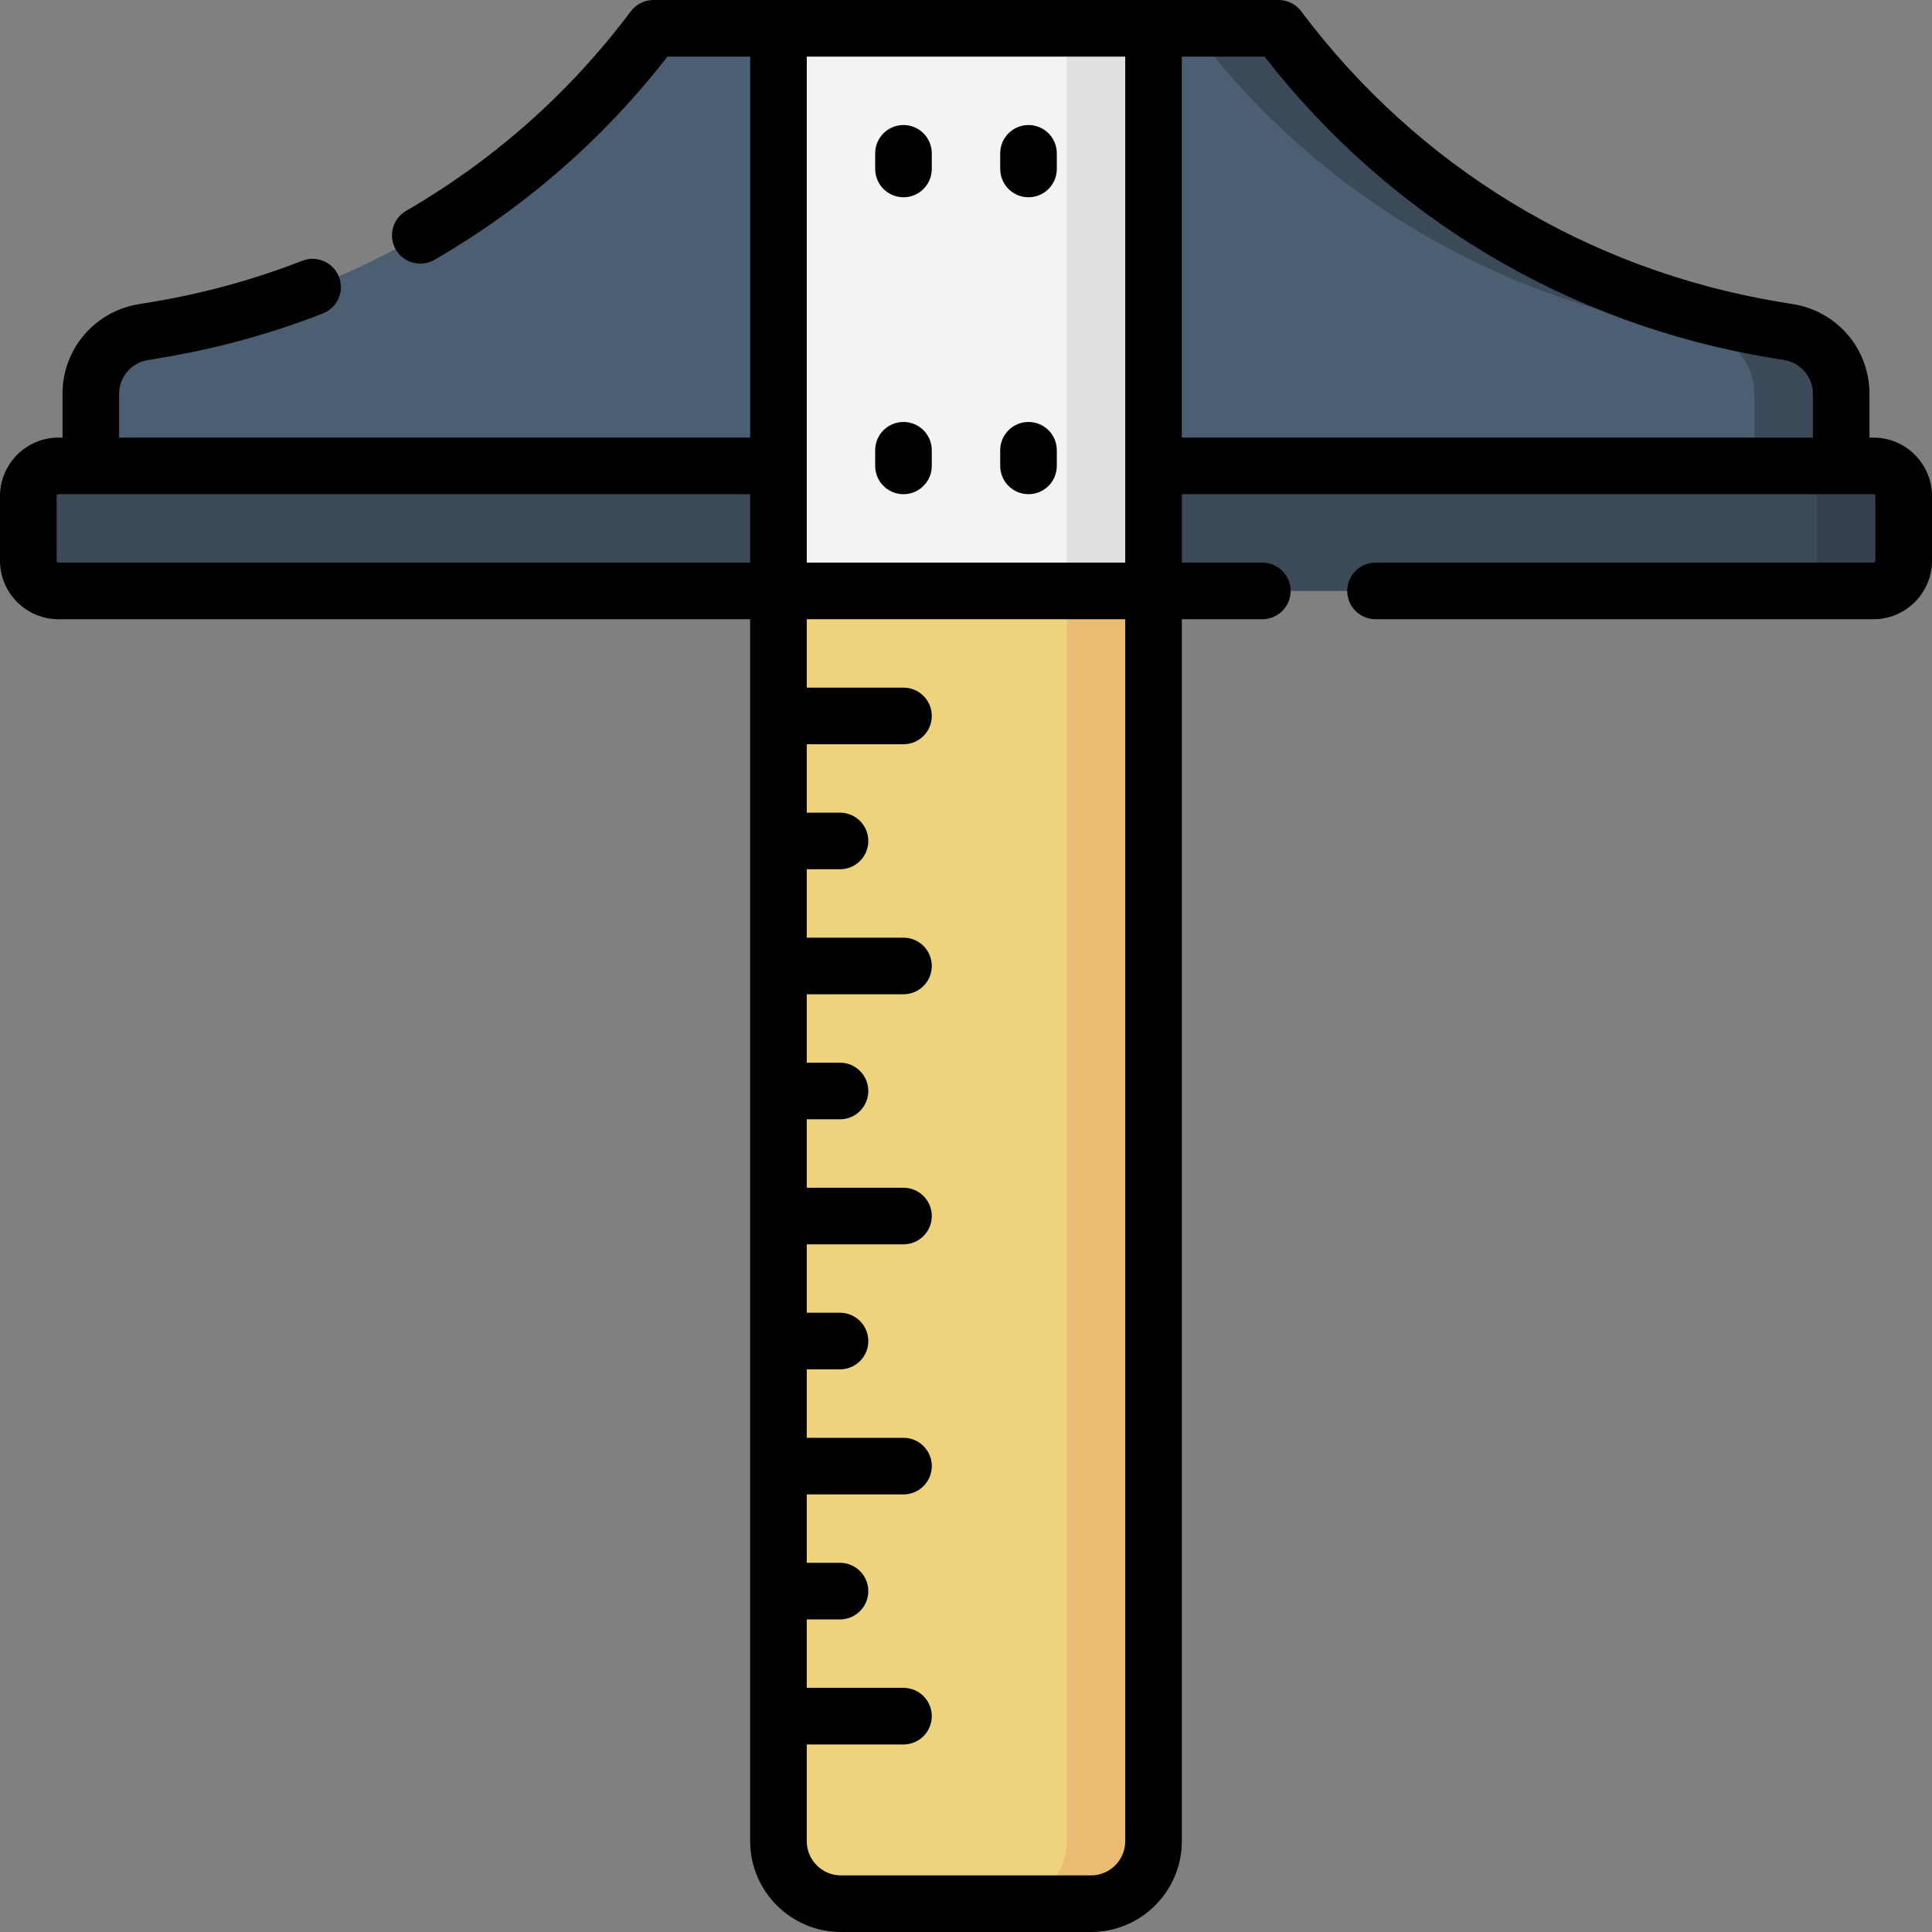 <svg id="Capa_1" enable-background="new 0 0 512 512" height="512" viewBox="0 0 512 512" width="512" xmlns="http://www.w3.org/2000/svg"><rect x="0" y="0" width="512" height="512" fill="#808080" stroke="none"/><g><g><g><path d="m305.7 487.933c0 9.15-7.417 16.567-16.567 16.567h-66.267c-9.15 0-16.567-7.417-16.567-16.567v-347.9h99.4v347.9z" fill="#efd27c"/><path d="m282.7 140.033v347.9c0 9.15-7.417 16.567-16.567 16.567h23c9.149 0 16.567-7.417 16.567-16.567v-347.9z" fill="#eabc73"/></g><path d="m487.933 128.467v-24.099c0-8.098-5.855-15.01-13.843-16.341l-3.851-.642c-51.144-8.524-97.168-35.943-129.005-76.745-1.532-1.964-3.862-3.139-6.353-3.139h-36.681l-42.2 8-42.2-8h-36.681c-2.491 0-4.821 1.175-6.353 3.139-31.838 40.801-77.862 68.22-129.006 76.744l-3.851.642c-7.988 1.331-13.843 8.243-13.843 16.341v24.099h463.867z" fill="#4c5e71"/><path d="m474.09 88.026-3.851-.642c-51.144-8.524-97.168-35.943-129.005-76.745-1.532-1.964-3.862-3.139-6.353-3.139h-23c2.491 0 4.821 1.175 6.353 3.139 31.837 40.802 77.861 68.221 129.005 76.745l3.851.642c7.988 1.331 13.843 8.243 13.843 16.341v24.099h23v-24.099c0-8.098-5.855-15.01-13.843-16.341z" fill="#3c4958"/><path d="m496.5 123.467c4.418 0 8 3.582 8 8v17.133c0 4.418-3.582 8-8 8h-481c-4.418 0-8-3.582-8-8v-17.133c0-4.418 3.582-8 8-8z" fill="#3c4958"/><path d="m496.5 123.467h-23c4.418 0 8 3.582 8 8v17.133c0 4.418-3.582 8-8 8h23c4.418 0 8-3.582 8-8v-17.133c0-4.419-3.582-8-8-8z" fill="#35414e"/><g><path d="m305.7 156.6h-99.4v-141.1c0-4.418 3.582-8 8-8h83.4c4.418 0 8 3.582 8 8z" fill="#f4f2f4"/><path d="m282.7 7.5v149.1h23v-141.1c0-4.418-3.582-8-8-8z" fill="#e2dfe2"/></g></g><g><path d="m496.5 115.967h-1.066v-11.6c0-11.813-8.458-21.797-20.111-23.739l-3.85-.642c-50.778-8.463-95.752-35.803-126.64-76.986-1.416-1.889-3.64-3-6-3h-165.667c-2.361 0-4.583 1.111-6 3-16.177 21.57-36.211 39.359-59.546 52.873-3.585 2.076-4.807 6.665-2.731 10.249 1.391 2.401 3.909 3.743 6.497 3.743 1.275-.001 2.569-.326 3.752-1.011 24-13.899 44.754-32.006 61.738-53.853h21.924v100.967h-167.233v-11.6c0-4.45 3.186-8.211 7.576-8.943l3.851-.642c14.527-2.421 28.85-6.359 42.57-11.706 3.859-1.504 5.769-5.852 4.265-9.712-1.504-3.859-5.851-5.767-9.711-4.265-12.759 4.973-26.079 8.635-39.589 10.887l-3.851.642c-11.652 1.942-20.11 11.926-20.11 23.739v11.6h-1.068c-8.547 0-15.5 6.953-15.5 15.5v17.132c0 8.547 6.953 15.5 15.5 15.5h183.3v323.833c0 13.271 10.796 24.067 24.067 24.067h66.266c13.271 0 24.067-10.796 24.067-24.067v-323.833h21.332c4.143 0 7.5-3.358 7.5-7.5s-3.357-7.5-7.5-7.5h-21.332v-18.133h183.3c.275 0 .5.224.5.5v17.133c0 .276-.225.5-.5.5h-131.967c-4.143 0-7.5 3.358-7.5 7.5s3.357 7.5 7.5 7.5h131.967c8.547 0 15.5-6.953 15.5-15.5v-17.133c0-8.547-6.953-15.5-15.5-15.5zm-198.3 33.133h-84.4v-134.1h84.4zm-283.2-.5v-17.133c0-.276.224-.5.5-.5h183.3v18.133h-183.3c-.276 0-.5-.224-.5-.5zm274.133 348.4h-66.266c-5 0-9.067-4.067-9.067-9.067v-25.631h25.633c4.142 0 7.5-3.358 7.5-7.5s-3.358-7.5-7.5-7.5h-25.633v-18.138h8.808c4.142 0 7.5-3.358 7.5-7.5s-3.358-7.5-7.5-7.5h-8.808v-18.132h25.633c4.142 0 7.5-3.358 7.5-7.5s-3.358-7.5-7.5-7.5h-25.633v-18.138h8.808c4.142 0 7.5-3.358 7.5-7.5s-3.358-7.5-7.5-7.5h-8.808v-18.13h25.633c4.142 0 7.5-3.358 7.5-7.5s-3.358-7.5-7.5-7.5h-25.633v-18.138h8.808c4.142 0 7.5-3.358 7.5-7.5s-3.358-7.5-7.5-7.5h-8.808v-18.132h25.633c4.142 0 7.5-3.358 7.5-7.5s-3.358-7.5-7.5-7.5h-25.633v-18.131h8.808c4.142 0 7.5-3.358 7.5-7.5s-3.358-7.5-7.5-7.5h-8.808v-18.132h25.633c4.142 0 7.5-3.358 7.5-7.5s-3.358-7.5-7.5-7.5h-25.633v-18.131h84.4v323.833c0 5-4.067 9.067-9.067 9.067zm24.067-482h21.924c33.126 42.61 80.525 70.89 133.883 79.782l3.85.642c4.391.732 7.577 4.493 7.577 8.943v11.6h-167.234z"/><path d="m239.433 52.275c4.142 0 7.5-3.358 7.5-7.5v-4.142c0-4.142-3.358-7.5-7.5-7.5s-7.5 3.358-7.5 7.5v4.142c0 4.142 3.358 7.5 7.5 7.5z"/><path d="m272.566 52.275c4.143 0 7.5-3.358 7.5-7.5v-4.142c0-4.142-3.357-7.5-7.5-7.5s-7.5 3.358-7.5 7.5v4.142c0 4.142 3.358 7.5 7.5 7.5z"/><path d="m239.433 130.967c4.142 0 7.5-3.358 7.5-7.5v-4.142c0-4.142-3.358-7.5-7.5-7.5s-7.5 3.358-7.5 7.5v4.142c0 4.142 3.358 7.5 7.5 7.5z"/><path d="m272.566 130.967c4.143 0 7.5-3.358 7.5-7.5v-4.142c0-4.142-3.357-7.5-7.5-7.5s-7.5 3.358-7.5 7.5v4.142c0 4.142 3.358 7.5 7.5 7.5z"/></g></g></svg>